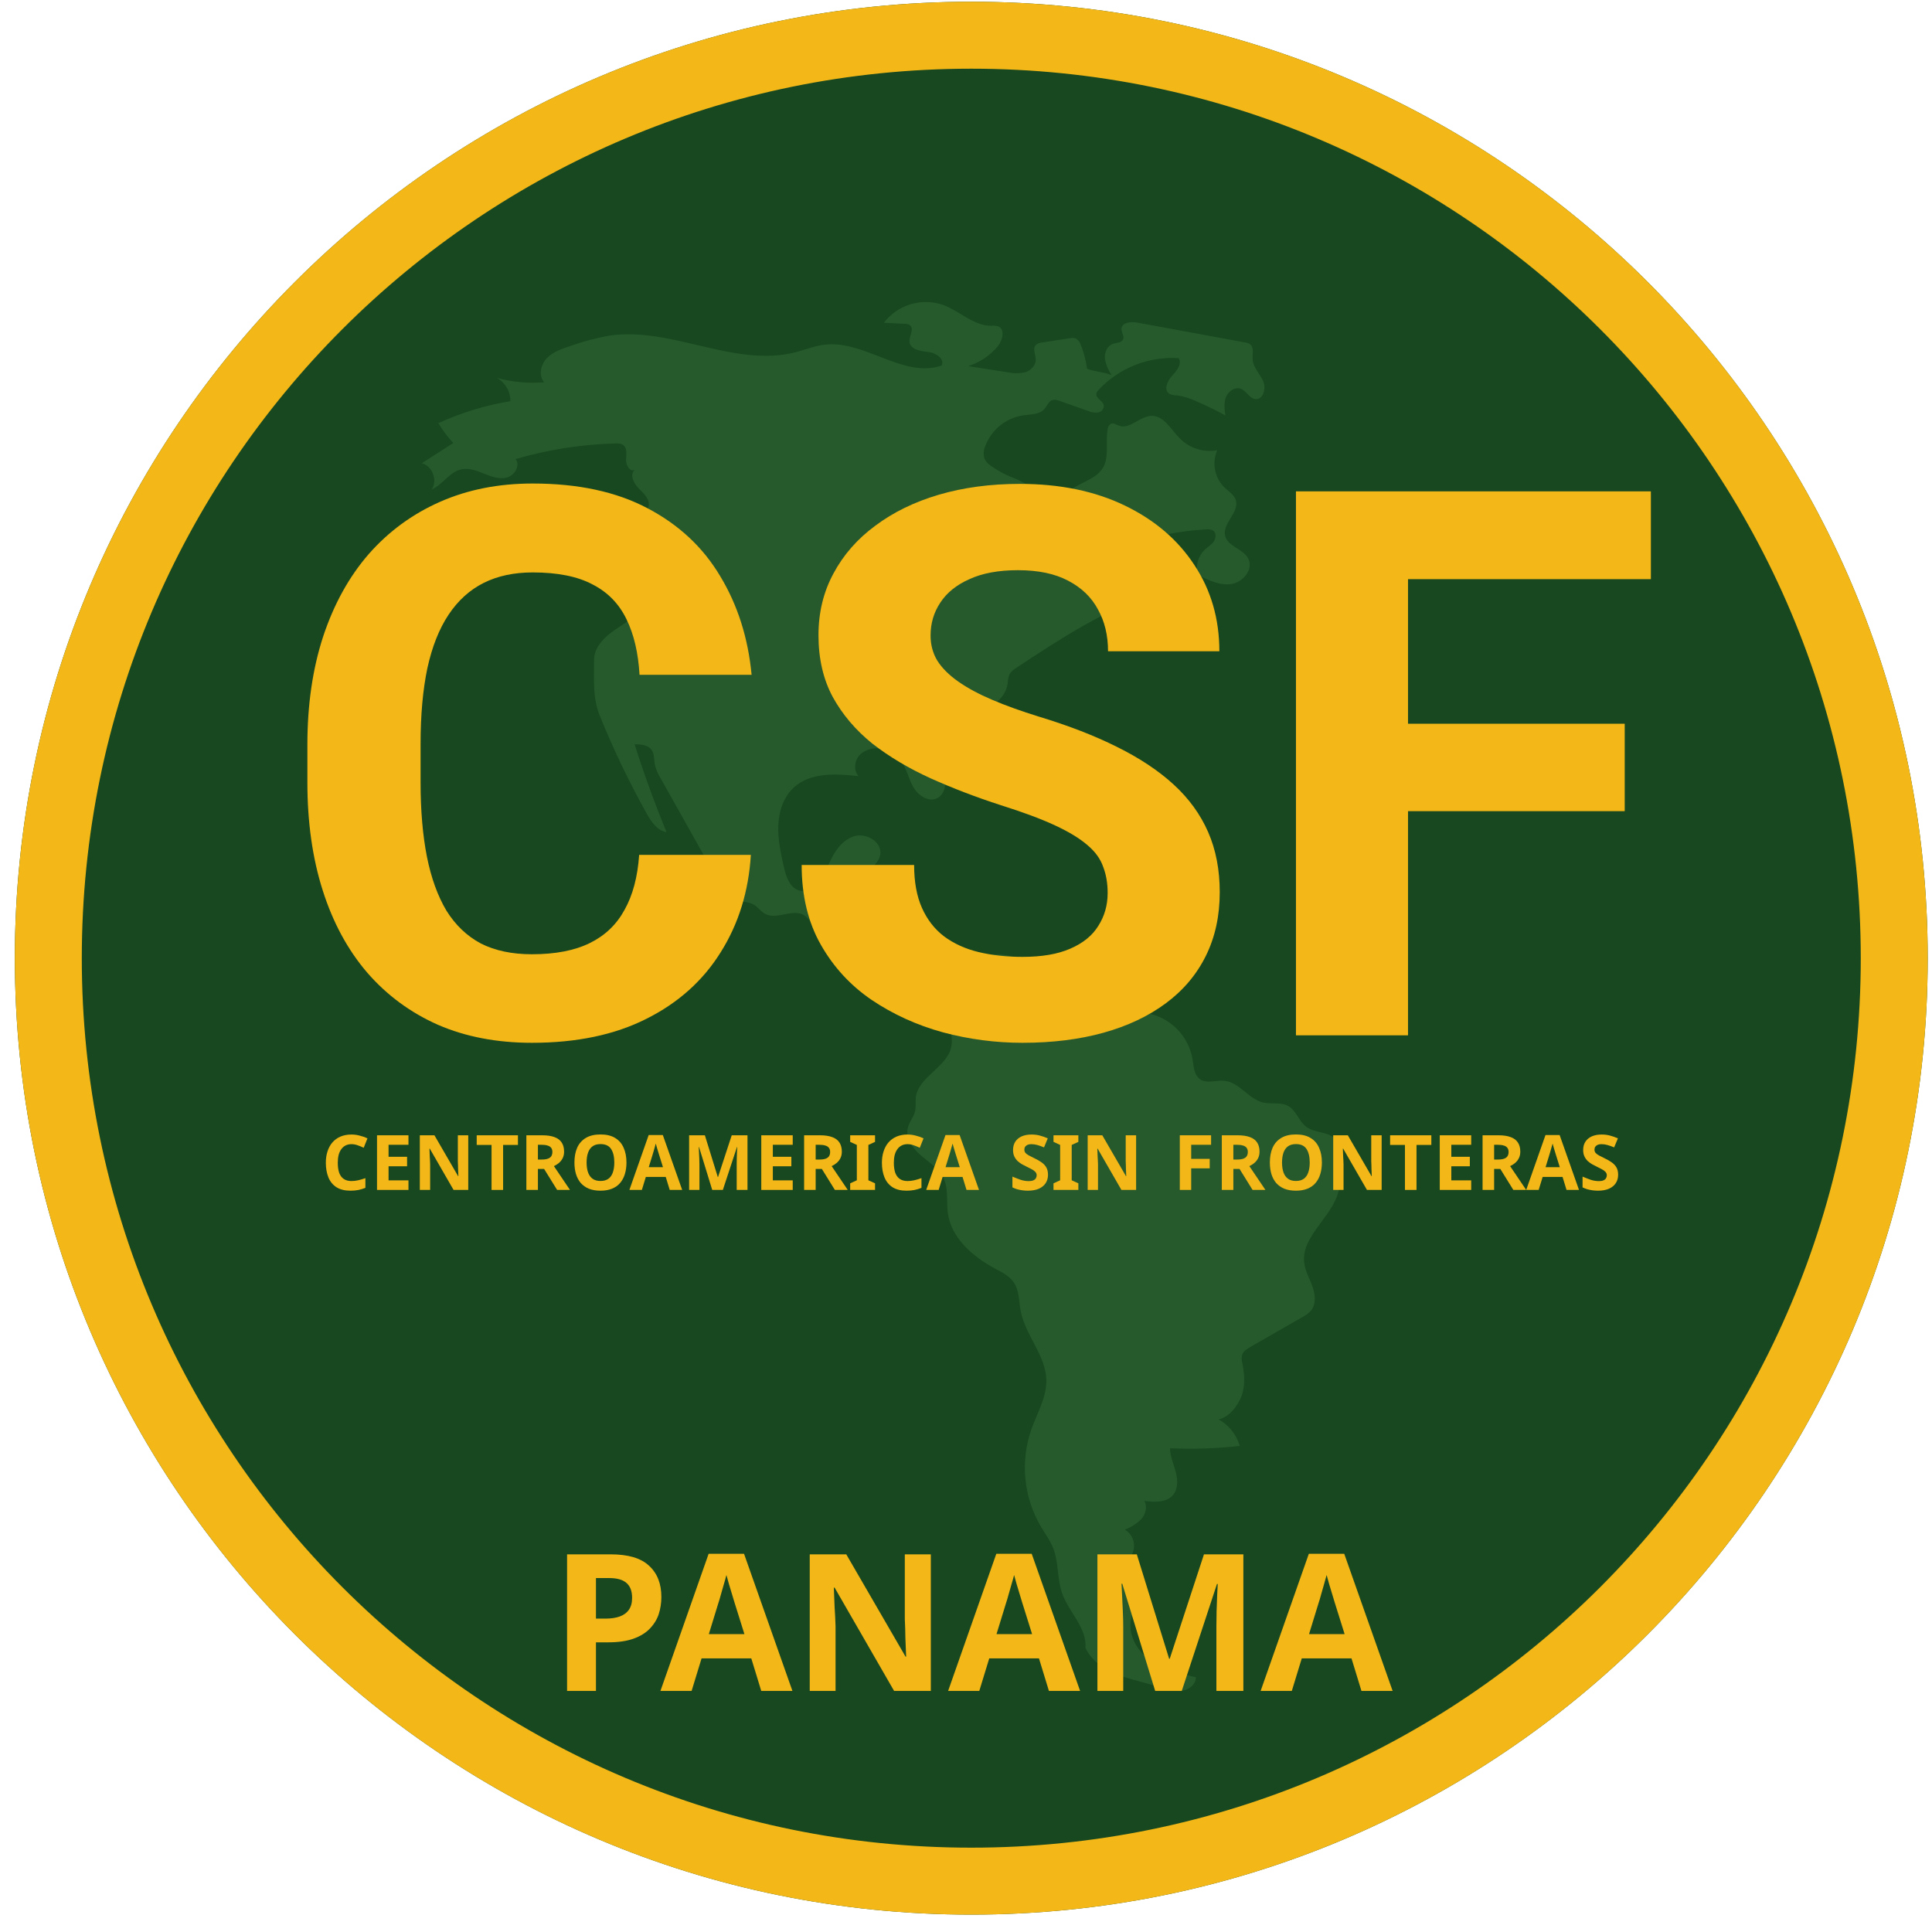 <svg width="101" height="101" viewBox="0 0 101 101" fill="none" xmlns="http://www.w3.org/2000/svg">
<path d="M100.776 50.091C100.776 77.705 78.391 100.091 50.776 100.091C23.162 100.091 0.776 77.705 0.776 50.091C0.776 22.477 23.162 0.091 50.776 0.091C78.391 0.091 100.776 22.477 100.776 50.091Z" fill="#17481F"/>
<path fill-rule="evenodd" clip-rule="evenodd" d="M50.776 96.591C76.458 96.591 97.276 75.772 97.276 50.091C97.276 24.41 76.458 3.591 50.776 3.591C25.095 3.591 4.276 24.41 4.276 50.091C4.276 75.772 25.095 96.591 50.776 96.591ZM50.776 100.091C78.391 100.091 100.776 77.705 100.776 50.091C100.776 22.477 78.391 0.091 50.776 0.091C23.162 0.091 0.776 22.477 0.776 50.091C0.776 77.705 23.162 100.091 50.776 100.091Z" fill="#F3B817"/>
<path d="M56.827 19.273C56.773 18.848 56.664 18.432 56.503 18.035C56.483 17.96 56.447 17.89 56.398 17.829C56.349 17.769 56.287 17.72 56.218 17.684C56.126 17.66 56.028 17.659 55.935 17.681L54.483 17.903C54.362 17.909 54.245 17.954 54.152 18.032C53.963 18.231 54.149 18.551 54.143 18.825C54.137 19.134 53.863 19.384 53.566 19.467C53.262 19.528 52.949 19.524 52.647 19.456L50.617 19.14C51.215 18.949 51.747 18.594 52.153 18.115C52.42 17.799 52.562 17.208 52.176 17.058C52.061 17.026 51.942 17.017 51.824 17.03C50.904 17.037 50.18 16.269 49.319 15.945C48.768 15.752 48.169 15.737 47.609 15.904C47.05 16.071 46.557 16.411 46.202 16.874L47.283 16.927C47.385 16.921 47.486 16.948 47.571 17.003C47.809 17.198 47.514 17.572 47.547 17.877C47.591 18.273 48.117 18.358 48.513 18.398C48.91 18.438 49.413 18.76 49.222 19.11C47.229 19.797 45.201 17.768 43.108 18.018C42.578 18.081 42.078 18.289 41.56 18.42C38.401 19.22 35.135 17.087 31.907 17.538C31.189 17.661 30.484 17.847 29.8 18.094C29.36 18.238 28.902 18.394 28.583 18.729C28.264 19.063 28.142 19.635 28.445 19.985C27.611 20.054 26.773 19.974 25.967 19.75C26.185 19.871 26.366 20.048 26.491 20.263C26.617 20.479 26.682 20.724 26.681 20.973C25.379 21.185 24.113 21.572 22.914 22.121C23.138 22.493 23.399 22.841 23.694 23.16L22.046 24.218C22.603 24.358 22.891 25.117 22.567 25.591C23.144 25.335 23.502 24.671 24.119 24.536C24.523 24.448 24.935 24.613 25.318 24.768C25.702 24.924 26.123 25.074 26.52 24.958C26.917 24.841 27.21 24.326 26.958 23.998C28.655 23.503 30.409 23.229 32.176 23.183C32.312 23.166 32.45 23.192 32.571 23.258C32.801 23.418 32.741 23.762 32.728 24.042C32.716 24.322 32.934 24.689 33.184 24.563C32.89 24.819 33.141 25.299 33.423 25.567C33.706 25.835 34.046 26.205 33.873 26.554C33.828 26.645 33.751 26.718 33.708 26.81C33.58 27.081 33.783 27.397 34.023 27.577C34.263 27.757 34.556 27.883 34.723 28.133C34.89 28.382 34.814 28.818 34.516 28.853L33.669 27.778C33.38 28.078 33.182 28.454 33.097 28.862C33.995 29.596 34.13 31.09 33.379 31.973C32.995 32.424 32.448 32.699 31.972 33.05C31.495 33.403 31.054 33.904 31.055 34.496C31.057 35.52 30.973 36.471 31.357 37.421C32.064 39.171 32.881 40.875 33.803 42.523C34.044 42.955 34.357 43.43 34.847 43.504C34.228 41.996 33.67 40.465 33.175 38.91C33.497 38.911 33.87 38.937 34.06 39.199C34.217 39.415 34.183 39.71 34.232 39.973C34.294 40.227 34.397 40.47 34.537 40.692L37.495 45.96C37.74 46.397 38.022 46.866 38.49 47.043C38.79 47.156 39.136 47.135 39.412 47.297C39.629 47.425 39.774 47.652 39.994 47.772C40.617 48.112 41.484 47.46 42.066 47.866C42.233 47.982 42.339 48.166 42.492 48.299C43.03 48.765 43.912 48.453 44.533 48.8C44.933 49.024 45.14 49.472 45.354 49.878C45.888 50.894 46.753 51.89 47.899 51.971C48.259 51.997 48.626 51.928 48.978 52.008C49.33 52.089 49.676 52.395 49.62 52.752C49.523 53.363 49.825 54.032 49.744 54.645C49.596 55.762 48.012 56.252 47.876 57.371C47.846 57.616 47.892 57.868 47.834 58.108C47.763 58.402 47.542 58.641 47.464 58.933C47.315 59.486 47.712 60.037 48.147 60.409C48.583 60.781 49.102 61.102 49.34 61.623C49.592 62.174 49.468 62.816 49.55 63.416C49.729 64.726 50.86 65.697 52.024 66.323C52.379 66.514 52.76 66.699 52.99 67.03C53.289 67.462 53.26 68.031 53.36 68.547C53.605 69.811 54.669 70.853 54.699 72.14C54.72 73.055 54.212 73.885 53.908 74.748C53.623 75.575 53.52 76.454 53.606 77.324C53.692 78.195 53.964 79.037 54.405 79.792C54.632 80.176 54.904 80.538 55.065 80.954C55.351 81.696 55.258 82.54 55.523 83.291C55.873 84.283 56.834 85.103 56.742 86.151C57.178 87.057 58.141 87.502 59.11 87.772L60.846 88.255C61.178 88.347 61.526 88.441 61.864 88.374C62.203 88.307 62.526 88.026 62.517 87.681C61.666 87.489 60.787 87.285 60.085 86.766C59.383 86.247 58.903 85.323 59.169 84.492C59.292 84.107 59.555 83.662 59.305 83.343C59.162 83.161 58.901 83.113 58.739 82.947C58.488 82.687 58.574 82.251 58.755 81.939C58.936 81.626 59.197 81.346 59.27 80.992C59.307 80.794 59.283 80.59 59.2 80.406C59.117 80.222 58.98 80.068 58.808 79.965C59.13 79.843 59.422 79.655 59.667 79.413C59.893 79.155 59.997 78.757 59.819 78.464C60.347 78.531 60.971 78.564 61.317 78.16C61.594 77.838 61.575 77.356 61.465 76.945C61.356 76.534 61.171 76.135 61.166 75.71C62.383 75.768 63.604 75.727 64.815 75.587C64.64 74.997 64.242 74.499 63.705 74.197C64.254 74.105 64.753 73.448 64.927 72.919C65.1 72.391 65.056 71.815 64.949 71.269C64.908 71.129 64.902 70.98 64.932 70.837C64.994 70.64 65.187 70.52 65.366 70.417L68.089 68.853C68.251 68.772 68.398 68.663 68.524 68.532C68.809 68.197 68.767 67.691 68.621 67.276C68.475 66.861 68.241 66.471 68.185 66.034C68.017 64.729 69.414 63.793 69.885 62.564C70.07 62.082 70.108 61.558 70.144 61.043C70.182 60.49 70.185 59.847 69.76 59.49C69.353 59.148 68.717 59.225 68.29 58.907C67.9 58.615 67.765 58.049 67.338 57.814C66.951 57.6 66.465 57.736 66.033 57.635C65.274 57.458 64.797 56.583 64.021 56.502C63.584 56.457 63.089 56.67 62.73 56.416C62.415 56.191 62.402 55.74 62.342 55.357C62.236 54.763 61.951 54.214 61.525 53.786C61.098 53.358 60.551 53.071 59.956 52.964C59.505 52.892 59.014 52.919 58.631 52.671C58.242 52.42 58.064 51.95 57.759 51.603C57.267 51.043 56.492 50.844 55.767 50.673L52.815 49.98C52.291 49.856 51.616 49.791 51.335 50.25C51.252 50.425 51.193 50.61 51.16 50.801C51.054 51.146 50.842 51.449 50.554 51.665C50.266 51.882 49.916 52.002 49.556 52.008C49.308 51.586 48.908 51.276 48.437 51.143C48.138 51.059 47.817 51.05 47.532 50.927C47.377 50.851 47.238 50.745 47.126 50.613C47.013 50.482 46.928 50.329 46.876 50.164C46.825 49.999 46.807 49.825 46.825 49.653C46.843 49.481 46.896 49.315 46.98 49.164C47.151 48.861 47.216 48.51 47.167 48.166C47.118 47.822 46.958 47.504 46.71 47.26C46.208 46.809 45.482 46.7 44.809 46.746C44.633 46.361 44.927 45.927 45.245 45.648C45.563 45.368 45.948 45.093 46.017 44.676C46.126 44.019 45.288 43.521 44.652 43.716C44.016 43.912 43.61 44.53 43.342 45.139C43.188 45.488 43.057 45.856 42.814 46.151C42.571 46.446 42.18 46.657 41.81 46.562C41.286 46.428 41.084 45.806 40.968 45.278C40.813 44.569 40.656 43.851 40.689 43.127C40.722 42.402 40.966 41.658 41.5 41.168C42.371 40.368 43.706 40.447 44.881 40.574C44.604 40.261 44.672 39.734 44.969 39.44C45.126 39.301 45.315 39.202 45.518 39.152C45.722 39.102 45.935 39.102 46.138 39.153C46.492 39.227 46.811 39.417 47.044 39.694C47.378 40.101 47.473 40.651 47.725 41.113C47.977 41.575 48.545 41.969 49.009 41.721C49.411 41.507 49.474 40.951 49.374 40.507C49.275 40.063 49.062 39.632 49.099 39.179C49.168 38.314 50.064 37.793 50.856 37.437C51.647 37.081 52.553 36.602 52.678 35.743C52.682 35.575 52.714 35.408 52.772 35.251C52.86 35.111 52.982 34.996 53.126 34.917C55.436 33.391 57.783 31.846 60.423 31.013C60.56 30.969 60.576 31.017 60.716 30.983C60.912 30.87 60.782 30.557 60.594 30.431C60.407 30.305 60.156 30.208 60.108 29.987C60.073 29.824 60.169 29.665 60.194 29.5C60.255 29.096 59.772 28.723 59.396 28.885C59.184 28.604 59.604 28.278 59.943 28.184C60.962 27.904 62.007 27.733 63.062 27.675C63.184 27.655 63.309 27.677 63.417 27.735C63.594 27.858 63.572 28.139 63.446 28.315C63.32 28.49 63.125 28.6 62.969 28.748C62.798 28.915 62.676 29.125 62.616 29.356C62.556 29.587 62.562 29.83 62.631 30.058C63.181 30.339 63.78 30.627 64.39 30.528C65 30.43 65.541 29.744 65.254 29.197C64.988 28.687 64.186 28.572 64.048 28.014C63.886 27.36 64.812 26.778 64.603 26.138C64.512 25.857 64.233 25.692 64.018 25.489C63.765 25.241 63.592 24.922 63.523 24.574C63.455 24.226 63.493 23.865 63.633 23.539C63.284 23.6 62.924 23.577 62.586 23.471C62.247 23.365 61.939 23.179 61.687 22.93C61.221 22.46 60.85 21.719 60.189 21.74C59.582 21.759 59.059 22.467 58.492 22.251C58.353 22.198 58.205 22.09 58.07 22.153C58.026 22.182 57.989 22.22 57.961 22.265C57.934 22.311 57.917 22.361 57.913 22.414C57.769 23.103 58.017 23.889 57.641 24.484C57.232 25.132 56.287 25.222 55.791 25.807C55.522 26.124 55.418 26.551 55.171 26.886C54.923 27.22 54.399 27.433 54.102 27.141C54.248 26.842 54.288 26.501 54.215 26.176C54.142 25.85 53.961 25.559 53.702 25.35C53.426 25.17 53.129 25.026 52.818 24.92C52.47 24.773 52.139 24.588 51.83 24.37C51.676 24.277 51.55 24.142 51.468 23.982C51.403 23.781 51.411 23.563 51.492 23.369C51.643 22.937 51.908 22.555 52.26 22.263C52.612 21.972 53.037 21.782 53.489 21.714C53.884 21.66 54.343 21.679 54.605 21.378C54.743 21.219 54.816 20.978 55.017 20.913C55.145 20.888 55.278 20.904 55.397 20.96L56.871 21.479C57.036 21.554 57.217 21.584 57.397 21.566C57.486 21.554 57.567 21.509 57.624 21.44C57.681 21.37 57.71 21.282 57.705 21.192C57.658 20.947 57.281 20.829 57.315 20.582C57.334 20.503 57.377 20.43 57.438 20.375C57.971 19.809 58.621 19.367 59.344 19.081C60.067 18.796 60.844 18.674 61.62 18.724C61.806 19.029 61.512 19.392 61.267 19.652C61.022 19.913 60.825 20.38 61.121 20.581C61.243 20.642 61.378 20.673 61.514 20.669C61.877 20.718 62.23 20.825 62.559 20.986C63.069 21.208 63.568 21.45 64.058 21.714C64.015 21.391 63.974 21.05 64.096 20.748C64.219 20.446 64.567 20.209 64.871 20.327C65.164 20.44 65.314 20.828 65.626 20.864C66.043 20.911 66.207 20.296 66.033 19.915C65.859 19.534 65.515 19.214 65.486 18.796C65.467 18.514 65.574 18.164 65.349 17.994C65.268 17.942 65.177 17.91 65.083 17.9L59.457 16.865C59.123 16.804 58.641 16.851 58.626 17.19C58.617 17.38 58.787 17.567 58.712 17.741C58.632 17.927 58.369 17.91 58.178 17.976C57.881 18.078 57.732 18.43 57.76 18.743C57.812 19.054 57.933 19.349 58.112 19.608C57.747 19.455 57.193 19.427 56.827 19.273Z" fill="#265A2C"/>
<path d="M73.608 25.687V54.124H67.749V25.687H73.608ZM84.936 37.835V42.406H72.007V37.835H84.936ZM86.304 25.687V30.277H72.007V25.687H86.304Z" fill="#F3B817"/>
<path d="M57.905 46.683C57.905 46.175 57.827 45.72 57.671 45.316C57.528 44.899 57.254 44.522 56.851 44.183C56.447 43.831 55.88 43.486 55.151 43.148C54.422 42.809 53.478 42.458 52.319 42.093C51.03 41.677 49.806 41.208 48.648 40.687C47.502 40.166 46.486 39.561 45.601 38.871C44.728 38.167 44.038 37.354 43.53 36.429C43.035 35.505 42.788 34.431 42.788 33.206C42.788 32.022 43.048 30.947 43.569 29.984C44.09 29.007 44.819 28.174 45.757 27.484C46.694 26.781 47.801 26.24 49.077 25.863C50.366 25.485 51.779 25.296 53.315 25.296C55.412 25.296 57.241 25.674 58.804 26.429C60.366 27.184 61.577 28.22 62.437 29.535C63.309 30.85 63.745 32.354 63.745 34.046H57.925C57.925 33.213 57.749 32.484 57.398 31.859C57.059 31.221 56.538 30.72 55.835 30.355C55.145 29.99 54.273 29.808 53.218 29.808C52.202 29.808 51.356 29.964 50.679 30.277C50.002 30.576 49.494 30.986 49.155 31.507C48.817 32.015 48.648 32.588 48.648 33.226C48.648 33.708 48.765 34.144 48.999 34.535C49.246 34.925 49.611 35.29 50.093 35.628C50.575 35.967 51.167 36.286 51.87 36.585C52.573 36.885 53.387 37.178 54.312 37.464C55.861 37.933 57.222 38.46 58.394 39.046C59.578 39.632 60.568 40.29 61.362 41.019C62.157 41.748 62.755 42.575 63.159 43.499C63.563 44.424 63.765 45.472 63.765 46.644C63.765 47.881 63.524 48.988 63.042 49.964C62.56 50.941 61.864 51.768 60.952 52.445C60.041 53.122 58.953 53.636 57.69 53.988C56.427 54.339 55.015 54.515 53.452 54.515C52.046 54.515 50.659 54.333 49.292 53.968C47.925 53.591 46.681 53.024 45.562 52.269C44.455 51.514 43.569 50.55 42.905 49.378C42.241 48.206 41.909 46.82 41.909 45.218H47.788C47.788 46.104 47.925 46.852 48.198 47.464C48.472 48.076 48.856 48.571 49.351 48.949C49.858 49.326 50.457 49.6 51.148 49.769C51.851 49.938 52.619 50.023 53.452 50.023C54.468 50.023 55.301 49.88 55.952 49.593C56.616 49.307 57.105 48.91 57.417 48.402C57.742 47.894 57.905 47.321 57.905 46.683Z" fill="#F3B817"/>
<path d="M33.413 44.691H39.253C39.136 46.605 38.608 48.304 37.671 49.789C36.746 51.273 35.451 52.432 33.784 53.265C32.13 54.099 30.138 54.515 27.808 54.515C25.985 54.515 24.351 54.203 22.905 53.578C21.46 52.94 20.223 52.028 19.194 50.843C18.179 49.658 17.404 48.226 16.87 46.546C16.336 44.867 16.069 42.985 16.069 40.902V38.929C16.069 36.846 16.343 34.964 16.89 33.285C17.45 31.592 18.244 30.153 19.273 28.968C20.314 27.783 21.558 26.872 23.003 26.234C24.448 25.596 26.063 25.277 27.847 25.277C30.216 25.277 32.215 25.706 33.843 26.566C35.483 27.425 36.753 28.61 37.651 30.121C38.563 31.631 39.11 33.35 39.292 35.277H33.433C33.367 34.131 33.14 33.161 32.749 32.367C32.358 31.559 31.766 30.954 30.972 30.55C30.19 30.134 29.149 29.925 27.847 29.925C26.87 29.925 26.017 30.108 25.288 30.472C24.559 30.837 23.947 31.39 23.452 32.132C22.957 32.874 22.586 33.812 22.339 34.945C22.105 36.065 21.987 37.38 21.987 38.89V40.902C21.987 42.373 22.098 43.669 22.319 44.789C22.541 45.895 22.879 46.833 23.335 47.601C23.804 48.356 24.403 48.929 25.132 49.32C25.874 49.697 26.766 49.886 27.808 49.886C29.032 49.886 30.041 49.691 30.835 49.3C31.629 48.91 32.235 48.33 32.651 47.562C33.081 46.794 33.335 45.837 33.413 44.691Z" fill="#F3B817"/>
<path d="M84.592 61.414C84.592 61.582 84.55 61.728 84.468 61.854C84.385 61.979 84.265 62.076 84.108 62.146C83.953 62.212 83.764 62.246 83.54 62.246C83.441 62.246 83.344 62.239 83.248 62.226C83.154 62.212 83.064 62.194 82.976 62.17C82.891 62.143 82.809 62.111 82.732 62.074V61.51C82.868 61.568 83.008 61.623 83.152 61.674C83.298 61.722 83.444 61.746 83.588 61.746C83.686 61.746 83.765 61.732 83.824 61.706C83.885 61.679 83.929 61.643 83.956 61.598C83.985 61.552 84 61.5 84 61.442C84 61.37 83.974 61.308 83.924 61.258C83.876 61.207 83.81 61.16 83.728 61.118C83.645 61.072 83.55 61.024 83.444 60.974C83.377 60.942 83.305 60.904 83.228 60.862C83.15 60.816 83.076 60.762 83.004 60.698C82.934 60.631 82.877 60.551 82.832 60.458C82.786 60.364 82.764 60.252 82.764 60.122C82.764 59.951 82.802 59.806 82.88 59.686C82.96 59.563 83.072 59.47 83.216 59.406C83.362 59.342 83.534 59.31 83.732 59.31C83.881 59.31 84.022 59.327 84.156 59.362C84.292 59.396 84.433 59.446 84.58 59.51L84.384 59.982C84.253 59.928 84.136 59.887 84.032 59.858C83.928 59.828 83.821 59.814 83.712 59.814C83.637 59.814 83.573 59.826 83.52 59.85C83.466 59.874 83.425 59.907 83.396 59.95C83.369 59.992 83.356 60.043 83.356 60.102C83.356 60.168 83.376 60.226 83.416 60.274C83.456 60.319 83.516 60.363 83.596 60.406C83.676 60.448 83.776 60.499 83.896 60.558C84.042 60.627 84.166 60.699 84.268 60.774C84.372 60.848 84.452 60.936 84.508 61.038C84.564 61.139 84.592 61.264 84.592 61.414Z" fill="#F3B817"/>
<path d="M81.894 62.206L81.686 61.526H80.646L80.438 62.206H79.786L80.794 59.338H81.534L82.546 62.206H81.894ZM81.334 60.354C81.321 60.308 81.303 60.251 81.282 60.182C81.261 60.112 81.239 60.042 81.218 59.97C81.197 59.898 81.179 59.835 81.166 59.782C81.153 59.835 81.134 59.902 81.11 59.982C81.089 60.059 81.067 60.134 81.046 60.206C81.027 60.275 81.013 60.324 81.002 60.354L80.798 61.018H81.542L81.334 60.354Z" fill="#F3B817"/>
<path d="M78.337 59.35C78.596 59.35 78.809 59.382 78.977 59.446C79.145 59.507 79.271 59.602 79.353 59.73C79.436 59.855 79.477 60.014 79.477 60.206C79.477 60.336 79.452 60.451 79.401 60.55C79.353 60.646 79.288 60.728 79.205 60.798C79.125 60.864 79.039 60.919 78.945 60.962L79.785 62.206H79.113L78.433 61.11H78.109V62.206H77.505V59.35H78.337ZM78.293 59.846H78.109V60.618H78.305C78.439 60.618 78.547 60.603 78.629 60.574C78.712 60.544 78.772 60.5 78.809 60.442C78.847 60.38 78.865 60.307 78.865 60.222C78.865 60.131 78.844 60.059 78.801 60.006C78.761 59.95 78.699 59.91 78.613 59.886C78.531 59.859 78.424 59.846 78.293 59.846Z" fill="#F3B817"/>
<path d="M76.911 62.206H75.267V59.35H76.911V59.846H75.871V60.474H76.839V60.97H75.871V61.706H76.911V62.206Z" fill="#F3B817"/>
<path d="M74.051 62.206H73.447V59.854H72.671V59.35H74.827V59.854H74.051V62.206Z" fill="#F3B817"/>
<path d="M72.229 62.206H71.461L70.217 60.046H70.201C70.204 60.112 70.206 60.18 70.209 60.25C70.212 60.316 70.214 60.384 70.217 60.454C70.222 60.52 70.226 60.588 70.229 60.658C70.231 60.724 70.234 60.792 70.237 60.862V62.206H69.697V59.35H70.461L71.701 61.49H71.713C71.71 61.423 71.707 61.358 71.705 61.294C71.702 61.227 71.7 61.162 71.697 61.098C71.697 61.031 71.695 60.966 71.693 60.902C71.69 60.835 71.688 60.768 71.685 60.702V59.35H72.229V62.206Z" fill="#F3B817"/>
<path d="M69.105 60.774C69.105 60.995 69.077 61.196 69.021 61.378C68.968 61.556 68.885 61.711 68.773 61.842C68.664 61.972 68.523 62.072 68.349 62.142C68.179 62.211 67.977 62.246 67.745 62.246C67.513 62.246 67.311 62.211 67.137 62.142C66.967 62.07 66.825 61.97 66.713 61.842C66.604 61.711 66.521 61.555 66.465 61.374C66.412 61.192 66.385 60.991 66.385 60.77C66.385 60.474 66.433 60.216 66.529 59.998C66.628 59.779 66.777 59.61 66.977 59.49C67.18 59.367 67.437 59.306 67.749 59.306C68.059 59.306 68.313 59.367 68.513 59.49C68.713 59.61 68.861 59.78 68.957 60.002C69.056 60.22 69.105 60.478 69.105 60.774ZM67.021 60.774C67.021 60.974 67.047 61.146 67.097 61.29C67.148 61.434 67.227 61.544 67.333 61.622C67.44 61.699 67.577 61.738 67.745 61.738C67.919 61.738 68.057 61.699 68.161 61.622C68.268 61.544 68.345 61.434 68.393 61.29C68.444 61.146 68.469 60.974 68.469 60.774C68.469 60.472 68.413 60.236 68.301 60.066C68.189 59.895 68.005 59.81 67.749 59.81C67.579 59.81 67.44 59.848 67.333 59.926C67.227 60.003 67.148 60.114 67.097 60.258C67.047 60.402 67.021 60.574 67.021 60.774Z" fill="#F3B817"/>
<path d="M64.705 59.35C64.963 59.35 65.177 59.382 65.345 59.446C65.513 59.507 65.638 59.602 65.721 59.73C65.803 59.855 65.845 60.014 65.845 60.206C65.845 60.336 65.819 60.451 65.769 60.55C65.721 60.646 65.655 60.728 65.573 60.798C65.493 60.864 65.406 60.919 65.313 60.962L66.153 62.206H65.481L64.801 61.11H64.477V62.206H63.873V59.35H64.705ZM64.661 59.846H64.477V60.618H64.673C64.806 60.618 64.914 60.603 64.997 60.574C65.079 60.544 65.139 60.5 65.177 60.442C65.214 60.38 65.233 60.307 65.233 60.222C65.233 60.131 65.211 60.059 65.169 60.006C65.129 59.95 65.066 59.91 64.981 59.886C64.898 59.859 64.791 59.846 64.661 59.846Z" fill="#F3B817"/>
<path d="M62.273 62.206H61.677V59.35H63.313V59.846H62.273V60.582H63.241V61.078H62.273V62.206Z" fill="#F3B817"/>
<path d="M59.393 62.206H58.625L57.381 60.046H57.365C57.368 60.112 57.37 60.18 57.373 60.25C57.376 60.316 57.378 60.384 57.381 60.454C57.386 60.52 57.39 60.588 57.393 60.658C57.396 60.724 57.398 60.792 57.401 60.862V62.206H56.861V59.35H57.625L58.865 61.49H58.877C58.874 61.423 58.872 61.358 58.869 61.294C58.866 61.227 58.864 61.162 58.861 61.098C58.861 61.031 58.86 60.966 58.857 60.902C58.854 60.835 58.852 60.768 58.849 60.702V59.35H59.393V62.206Z" fill="#F3B817"/>
<path d="M56.374 62.206H55.074V61.862L55.422 61.702V59.854L55.074 59.694V59.35H56.374V59.694L56.026 59.854V61.702L56.374 61.862V62.206Z" fill="#F3B817"/>
<path d="M54.787 61.414C54.787 61.582 54.746 61.728 54.663 61.854C54.58 61.979 54.46 62.076 54.303 62.146C54.148 62.212 53.959 62.246 53.735 62.246C53.636 62.246 53.539 62.239 53.443 62.226C53.35 62.212 53.259 62.194 53.171 62.17C53.086 62.143 53.004 62.111 52.927 62.074V61.51C53.063 61.568 53.203 61.623 53.347 61.674C53.494 61.722 53.639 61.746 53.783 61.746C53.882 61.746 53.96 61.732 54.019 61.706C54.08 61.679 54.124 61.643 54.151 61.598C54.18 61.552 54.195 61.5 54.195 61.442C54.195 61.37 54.17 61.308 54.119 61.258C54.071 61.207 54.006 61.16 53.923 61.118C53.84 61.072 53.746 61.024 53.639 60.974C53.572 60.942 53.5 60.904 53.423 60.862C53.346 60.816 53.271 60.762 53.199 60.698C53.13 60.631 53.072 60.551 53.027 60.458C52.982 60.364 52.959 60.252 52.959 60.122C52.959 59.951 52.998 59.806 53.075 59.686C53.155 59.563 53.267 59.47 53.411 59.406C53.558 59.342 53.73 59.31 53.927 59.31C54.076 59.31 54.218 59.327 54.351 59.362C54.487 59.396 54.628 59.446 54.775 59.51L54.579 59.982C54.448 59.928 54.331 59.887 54.227 59.858C54.123 59.828 54.016 59.814 53.907 59.814C53.832 59.814 53.768 59.826 53.715 59.85C53.662 59.874 53.62 59.907 53.591 59.95C53.564 59.992 53.551 60.043 53.551 60.102C53.551 60.168 53.571 60.226 53.611 60.274C53.651 60.319 53.711 60.363 53.791 60.406C53.871 60.448 53.971 60.499 54.091 60.558C54.238 60.627 54.362 60.699 54.463 60.774C54.567 60.848 54.647 60.936 54.703 61.038C54.759 61.139 54.787 61.264 54.787 61.414Z" fill="#F3B817"/>
<path d="M50.527 62.206L50.319 61.526H49.279L49.071 62.206H48.419L49.427 59.338H50.167L51.179 62.206H50.527ZM49.967 60.354C49.953 60.308 49.936 60.251 49.915 60.182C49.894 60.112 49.872 60.042 49.851 59.97C49.83 59.898 49.812 59.835 49.799 59.782C49.785 59.835 49.767 59.902 49.743 59.982C49.721 60.059 49.7 60.134 49.679 60.206C49.66 60.275 49.645 60.324 49.635 60.354L49.431 61.018H50.175L49.967 60.354Z" fill="#F3B817"/>
<path d="M47.444 59.814C47.329 59.814 47.227 59.836 47.136 59.882C47.048 59.927 46.973 59.992 46.912 60.078C46.851 60.16 46.804 60.262 46.772 60.382C46.743 60.502 46.728 60.636 46.728 60.786C46.728 60.988 46.752 61.162 46.8 61.306C46.851 61.447 46.929 61.555 47.036 61.63C47.143 61.704 47.279 61.742 47.444 61.742C47.561 61.742 47.677 61.728 47.792 61.702C47.909 61.675 48.036 61.638 48.172 61.59V62.098C48.047 62.148 47.923 62.186 47.8 62.21C47.677 62.234 47.54 62.246 47.388 62.246C47.095 62.246 46.852 62.186 46.66 62.066C46.471 61.943 46.331 61.772 46.24 61.554C46.149 61.332 46.104 61.075 46.104 60.782C46.104 60.566 46.133 60.368 46.192 60.19C46.251 60.008 46.336 59.852 46.448 59.722C46.563 59.591 46.703 59.49 46.868 59.418C47.036 59.346 47.228 59.31 47.444 59.31C47.585 59.31 47.727 59.328 47.868 59.366C48.012 59.4 48.149 59.448 48.28 59.51L48.084 60.002C47.977 59.951 47.869 59.907 47.76 59.87C47.653 59.832 47.548 59.814 47.444 59.814Z" fill="#F3B817"/>
<path d="M45.745 62.206H44.445V61.862L44.793 61.702V59.854L44.445 59.694V59.35H45.745V59.694L45.397 59.854V61.702L45.745 61.862V62.206Z" fill="#F3B817"/>
<path d="M42.869 59.35C43.127 59.35 43.341 59.382 43.509 59.446C43.677 59.507 43.802 59.602 43.885 59.73C43.967 59.855 44.009 60.014 44.009 60.206C44.009 60.336 43.983 60.451 43.933 60.55C43.885 60.646 43.819 60.728 43.737 60.798C43.657 60.864 43.57 60.919 43.477 60.962L44.317 62.206H43.645L42.965 61.11H42.641V62.206H42.037V59.35H42.869ZM42.825 59.846H42.641V60.618H42.837C42.97 60.618 43.078 60.603 43.161 60.574C43.243 60.544 43.303 60.5 43.341 60.442C43.378 60.38 43.397 60.307 43.397 60.222C43.397 60.131 43.375 60.059 43.333 60.006C43.293 59.95 43.23 59.91 43.145 59.886C43.062 59.859 42.955 59.846 42.825 59.846Z" fill="#F3B817"/>
<path d="M41.442 62.206H39.798V59.35H41.442V59.846H40.402V60.474H41.37V60.97H40.402V61.706H41.442V62.206Z" fill="#F3B817"/>
<path d="M37.233 62.206L36.545 59.966H36.529C36.532 60.019 36.536 60.099 36.541 60.206C36.546 60.312 36.552 60.427 36.557 60.55C36.562 60.67 36.565 60.779 36.565 60.878V62.206H36.025V59.35H36.849L37.525 61.534H37.537L38.253 59.35H39.077V62.206H38.513V60.854C38.513 60.763 38.514 60.659 38.517 60.542C38.522 60.424 38.526 60.314 38.529 60.21C38.534 60.103 38.538 60.023 38.541 59.97H38.525L37.789 62.206H37.233Z" fill="#F3B817"/>
<path d="M35.011 62.206L34.803 61.526H33.763L33.555 62.206H32.903L33.911 59.338H34.651L35.663 62.206H35.011ZM34.451 60.354C34.438 60.308 34.421 60.251 34.399 60.182C34.378 60.112 34.357 60.042 34.335 59.97C34.314 59.898 34.297 59.835 34.283 59.782C34.27 59.835 34.251 59.902 34.227 59.982C34.206 60.059 34.185 60.134 34.163 60.206C34.145 60.275 34.13 60.324 34.119 60.354L33.915 61.018H34.659L34.451 60.354Z" fill="#F3B817"/>
<path d="M32.75 60.774C32.75 60.995 32.722 61.196 32.666 61.378C32.612 61.556 32.53 61.711 32.418 61.842C32.308 61.972 32.167 62.072 31.994 62.142C31.823 62.211 31.622 62.246 31.39 62.246C31.158 62.246 30.955 62.211 30.782 62.142C30.611 62.07 30.47 61.97 30.358 61.842C30.248 61.711 30.166 61.555 30.11 61.374C30.056 61.192 30.03 60.991 30.03 60.77C30.03 60.474 30.078 60.216 30.174 59.998C30.272 59.779 30.422 59.61 30.622 59.49C30.825 59.367 31.082 59.306 31.394 59.306C31.703 59.306 31.958 59.367 32.158 59.49C32.358 59.61 32.506 59.78 32.602 60.002C32.7 60.22 32.75 60.478 32.75 60.774ZM30.666 60.774C30.666 60.974 30.691 61.146 30.742 61.29C30.793 61.434 30.871 61.544 30.978 61.622C31.084 61.699 31.222 61.738 31.39 61.738C31.563 61.738 31.702 61.699 31.806 61.622C31.913 61.544 31.99 61.434 32.038 61.29C32.088 61.146 32.114 60.974 32.114 60.774C32.114 60.472 32.058 60.236 31.946 60.066C31.834 59.895 31.65 59.81 31.394 59.81C31.223 59.81 31.084 59.848 30.978 59.926C30.871 60.003 30.793 60.114 30.742 60.258C30.691 60.402 30.666 60.574 30.666 60.774Z" fill="#F3B817"/>
<path d="M28.349 59.35C28.608 59.35 28.821 59.382 28.989 59.446C29.157 59.507 29.282 59.602 29.365 59.73C29.448 59.855 29.489 60.014 29.489 60.206C29.489 60.336 29.464 60.451 29.413 60.55C29.365 60.646 29.3 60.728 29.217 60.798C29.137 60.864 29.05 60.919 28.957 60.962L29.797 62.206H29.125L28.445 61.11H28.121V62.206H27.517V59.35H28.349ZM28.305 59.846H28.121V60.618H28.317C28.451 60.618 28.558 60.603 28.641 60.574C28.724 60.544 28.784 60.5 28.821 60.442C28.858 60.38 28.877 60.307 28.877 60.222C28.877 60.131 28.856 60.059 28.813 60.006C28.773 59.95 28.71 59.91 28.625 59.886C28.543 59.859 28.436 59.846 28.305 59.846Z" fill="#F3B817"/>
<path d="M26.301 62.206H25.697V59.854H24.921V59.35H27.077V59.854H26.301V62.206Z" fill="#F3B817"/>
<path d="M24.479 62.206H23.711L22.467 60.046H22.451C22.453 60.112 22.456 60.18 22.459 60.25C22.462 60.316 22.464 60.384 22.467 60.454C22.472 60.52 22.476 60.588 22.479 60.658C22.482 60.724 22.484 60.792 22.487 60.862V62.206H21.947V59.35H22.711L23.951 61.49H23.963C23.96 61.423 23.957 61.358 23.955 61.294C23.952 61.227 23.95 61.162 23.947 61.098C23.947 61.031 23.945 60.966 23.943 60.902C23.94 60.835 23.938 60.768 23.935 60.702V59.35H24.479V62.206Z" fill="#F3B817"/>
<path d="M21.353 62.206H19.709V59.35H21.353V59.846H20.313V60.474H21.281V60.97H20.313V61.706H21.353V62.206Z" fill="#F3B817"/>
<path d="M18.374 59.814C18.259 59.814 18.156 59.836 18.066 59.882C17.978 59.927 17.903 59.992 17.842 60.078C17.78 60.16 17.734 60.262 17.702 60.382C17.672 60.502 17.658 60.636 17.658 60.786C17.658 60.988 17.682 61.162 17.73 61.306C17.78 61.447 17.859 61.555 17.966 61.63C18.072 61.704 18.208 61.742 18.374 61.742C18.491 61.742 18.607 61.728 18.722 61.702C18.839 61.675 18.966 61.638 19.102 61.59V62.098C18.976 62.148 18.852 62.186 18.73 62.21C18.607 62.234 18.47 62.246 18.318 62.246C18.024 62.246 17.782 62.186 17.59 62.066C17.4 61.943 17.26 61.772 17.17 61.554C17.079 61.332 17.034 61.075 17.034 60.782C17.034 60.566 17.063 60.368 17.122 60.19C17.18 60.008 17.266 59.852 17.378 59.722C17.492 59.591 17.632 59.49 17.798 59.418C17.966 59.346 18.158 59.31 18.374 59.31C18.515 59.31 18.656 59.328 18.798 59.366C18.942 59.4 19.079 59.448 19.21 59.51L19.014 60.002C18.907 59.951 18.799 59.907 18.69 59.87C18.583 59.832 18.478 59.814 18.374 59.814Z" fill="#F3B817"/>
<path d="M71.173 88.397L70.653 86.697H68.053L67.533 88.397H65.903L68.423 81.227H70.273L72.803 88.397H71.173ZM69.773 83.767C69.74 83.653 69.697 83.51 69.643 83.337C69.59 83.163 69.537 82.987 69.483 82.807C69.43 82.627 69.387 82.47 69.353 82.337C69.32 82.47 69.273 82.637 69.213 82.837C69.16 83.03 69.107 83.217 69.053 83.397C69.007 83.57 68.97 83.693 68.943 83.767L68.433 85.427H70.293L69.773 83.767Z" fill="#F3B817"/>
<path d="M60.39 88.397L58.67 82.797H58.63C58.636 82.93 58.646 83.13 58.66 83.397C58.673 83.663 58.686 83.95 58.7 84.257C58.713 84.557 58.72 84.83 58.72 85.077V88.397H57.37V81.257H59.43L61.12 86.717H61.15L62.94 81.257H65V88.397H63.59V85.017C63.59 84.79 63.593 84.53 63.6 84.237C63.613 83.943 63.623 83.667 63.63 83.407C63.643 83.14 63.653 82.94 63.66 82.807H63.62L61.78 88.397H60.39Z" fill="#F3B817"/>
<path d="M54.835 88.397L54.315 86.697H51.715L51.195 88.397H49.565L52.085 81.227H53.935L56.465 88.397H54.835ZM53.435 83.767C53.402 83.653 53.359 83.51 53.305 83.337C53.252 83.163 53.199 82.987 53.145 82.807C53.092 82.627 53.049 82.47 53.015 82.337C52.982 82.47 52.935 82.637 52.875 82.837C52.822 83.03 52.769 83.217 52.715 83.397C52.669 83.57 52.632 83.693 52.605 83.767L52.095 85.427H53.955L53.435 83.767Z" fill="#F3B817"/>
<path d="M48.661 88.397H46.741L43.631 82.997H43.591C43.597 83.163 43.604 83.333 43.611 83.507C43.617 83.673 43.624 83.843 43.631 84.017C43.644 84.183 43.654 84.353 43.661 84.527C43.667 84.693 43.674 84.863 43.681 85.037V88.397H42.331V81.257H44.241L47.341 86.607H47.371C47.364 86.44 47.357 86.277 47.351 86.117C47.344 85.95 47.337 85.787 47.331 85.627C47.331 85.46 47.327 85.297 47.321 85.137C47.314 84.97 47.307 84.803 47.301 84.637V81.257H48.661V88.397Z" fill="#F3B817"/>
<path d="M39.796 88.397L39.276 86.697H36.676L36.156 88.397H34.526L37.046 81.227H38.896L41.426 88.397H39.796ZM38.396 83.767C38.363 83.653 38.32 83.51 38.266 83.337C38.213 83.163 38.16 82.987 38.106 82.807C38.053 82.627 38.01 82.47 37.976 82.337C37.943 82.47 37.896 82.637 37.836 82.837C37.783 83.03 37.73 83.217 37.676 83.397C37.63 83.57 37.593 83.693 37.566 83.767L37.056 85.427H38.916L38.396 83.767Z" fill="#F3B817"/>
<path d="M31.925 81.257C32.845 81.257 33.515 81.457 33.935 81.857C34.362 82.25 34.575 82.793 34.575 83.487C34.575 83.8 34.528 84.1 34.435 84.387C34.342 84.667 34.185 84.92 33.965 85.147C33.752 85.367 33.468 85.54 33.115 85.667C32.762 85.793 32.325 85.857 31.805 85.857H31.155V88.397H29.645V81.257H31.925ZM31.845 82.497H31.155V84.617H31.655C31.942 84.617 32.188 84.58 32.395 84.507C32.602 84.433 32.762 84.317 32.875 84.157C32.988 83.997 33.045 83.79 33.045 83.537C33.045 83.183 32.948 82.923 32.755 82.757C32.562 82.583 32.258 82.497 31.845 82.497Z" fill="#F3B817"/>
</svg>
